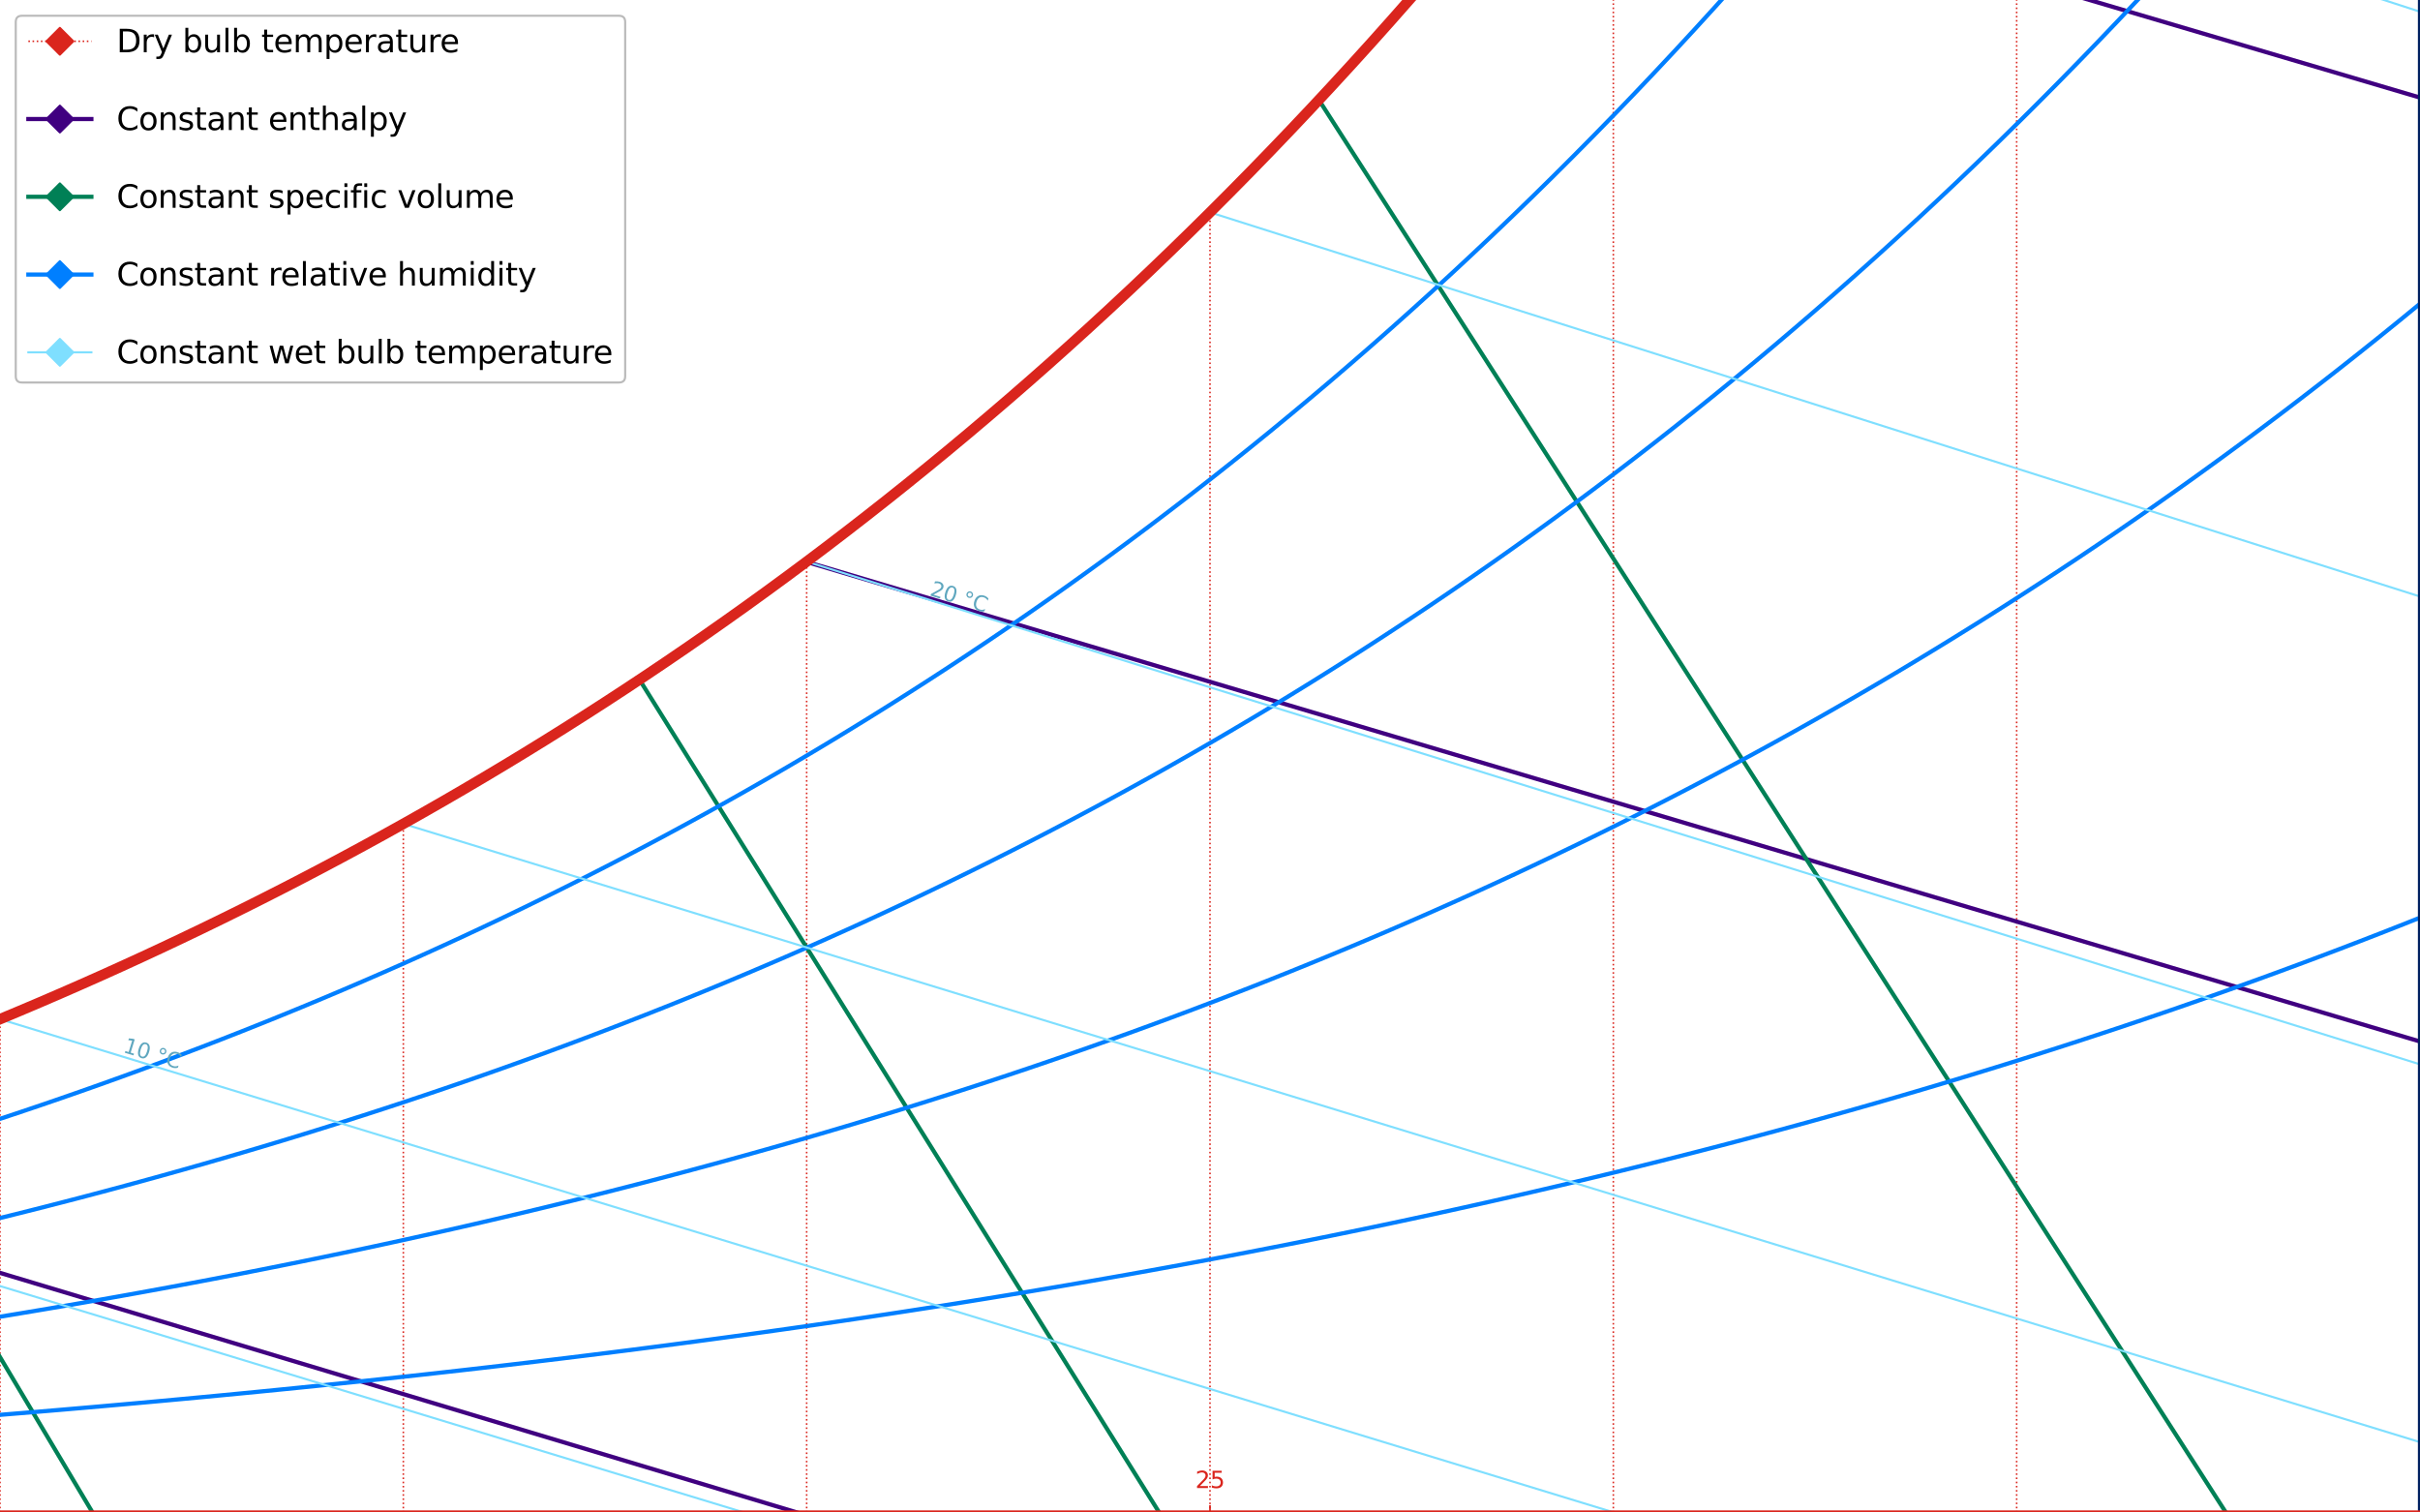<?xml version="1.0" encoding="utf-8" standalone="no"?>
<!DOCTYPE svg PUBLIC "-//W3C//DTD SVG 1.1//EN"
  "http://www.w3.org/Graphics/SVG/1.1/DTD/svg11.dtd">
<svg xmlns:xlink="http://www.w3.org/1999/xlink" width="1152pt" height="720pt" viewBox="0 0 1152 720" xmlns="http://www.w3.org/2000/svg" version="1.1">
 <defs>
  <style type="text/css">*{stroke-linejoin: round; stroke-linecap: butt}</style>
 </defs>
 <g id="figure_1">
  <g id="axes_1">
   <g id="patch_1">
    <path d="M 0 720 
L 1152 720 
L 1152 0 
L 0 0 
z
" style="fill: #ffffff"/>
   </g>
   <g id="matplotlib.axis_1">
    <g id="xtick_1">
     <g id="line2d_1">
      <defs>
       <path id="m562b10fb18" d="M 0 0 
L 0 -3.5 
" style="stroke: #da251d; stroke-width: 0.8"/>
      </defs>
      <g>
       <use xlink:href="#m562b10fb18" x="576" y="720" style="fill: #da251d; stroke: #da251d; stroke-width: 0.8"/>
      </g>
     </g>
     <g id="text_1">
      <!-- 25 -->
      <g style="fill: #da251d" transform="translate(569.001 708.358) scale(0.11 -0.11)">
       <defs>
        <path id="DejaVuSans-32" d="M 1228 531 
L 3431 531 
L 3431 0 
L 469 0 
L 469 531 
Q 828 903 1448 1529 
Q 2069 2156 2228 2338 
Q 2531 2678 2651 2914 
Q 2772 3150 2772 3378 
Q 2772 3750 2511 3984 
Q 2250 4219 1831 4219 
Q 1534 4219 1204 4116 
Q 875 4013 500 3803 
L 500 4441 
Q 881 4594 1212 4672 
Q 1544 4750 1819 4750 
Q 2544 4750 2975 4387 
Q 3406 4025 3406 3419 
Q 3406 3131 3298 2873 
Q 3191 2616 2906 2266 
Q 2828 2175 2409 1742 
Q 1991 1309 1228 531 
z
" transform="scale(0.016)"/>
        <path id="DejaVuSans-35" d="M 691 4666 
L 3169 4666 
L 3169 4134 
L 1269 4134 
L 1269 2991 
Q 1406 3038 1543 3061 
Q 1681 3084 1819 3084 
Q 2600 3084 3056 2656 
Q 3513 2228 3513 1497 
Q 3513 744 3044 326 
Q 2575 -91 1722 -91 
Q 1428 -91 1123 -41 
Q 819 9 494 109 
L 494 744 
Q 775 591 1075 516 
Q 1375 441 1709 441 
Q 2250 441 2565 725 
Q 2881 1009 2881 1497 
Q 2881 1984 2565 2268 
Q 2250 2553 1709 2553 
Q 1456 2553 1204 2497 
Q 953 2441 691 2322 
L 691 4666 
z
" transform="scale(0.016)"/>
       </defs>
       <use xlink:href="#DejaVuSans-32"/>
       <use xlink:href="#DejaVuSans-35" x="63.623"/>
      </g>
     </g>
    </g>
    <g id="text_2">
     <!-- Dry-bulb temperature ($°C$) -->
     <g style="fill: #da251d" transform="translate(488.616 734.032) scale(0.132 -0.132)">
      <defs>
       <path id="DejaVuSans-44" d="M 1259 4147 
L 1259 519 
L 2022 519 
Q 2988 519 3436 956 
Q 3884 1394 3884 2338 
Q 3884 3275 3436 3711 
Q 2988 4147 2022 4147 
L 1259 4147 
z
M 628 4666 
L 1925 4666 
Q 3281 4666 3915 4102 
Q 4550 3538 4550 2338 
Q 4550 1131 3912 565 
Q 3275 0 1925 0 
L 628 0 
L 628 4666 
z
" transform="scale(0.016)"/>
       <path id="DejaVuSans-72" d="M 2631 2963 
Q 2534 3019 2420 3045 
Q 2306 3072 2169 3072 
Q 1681 3072 1420 2755 
Q 1159 2438 1159 1844 
L 1159 0 
L 581 0 
L 581 3500 
L 1159 3500 
L 1159 2956 
Q 1341 3275 1631 3429 
Q 1922 3584 2338 3584 
Q 2397 3584 2469 3576 
Q 2541 3569 2628 3553 
L 2631 2963 
z
" transform="scale(0.016)"/>
       <path id="DejaVuSans-79" d="M 2059 -325 
Q 1816 -950 1584 -1140 
Q 1353 -1331 966 -1331 
L 506 -1331 
L 506 -850 
L 844 -850 
Q 1081 -850 1212 -737 
Q 1344 -625 1503 -206 
L 1606 56 
L 191 3500 
L 800 3500 
L 1894 763 
L 2988 3500 
L 3597 3500 
L 2059 -325 
z
" transform="scale(0.016)"/>
       <path id="DejaVuSans-2d" d="M 313 2009 
L 1997 2009 
L 1997 1497 
L 313 1497 
L 313 2009 
z
" transform="scale(0.016)"/>
       <path id="DejaVuSans-62" d="M 3116 1747 
Q 3116 2381 2855 2742 
Q 2594 3103 2138 3103 
Q 1681 3103 1420 2742 
Q 1159 2381 1159 1747 
Q 1159 1113 1420 752 
Q 1681 391 2138 391 
Q 2594 391 2855 752 
Q 3116 1113 3116 1747 
z
M 1159 2969 
Q 1341 3281 1617 3432 
Q 1894 3584 2278 3584 
Q 2916 3584 3314 3078 
Q 3713 2572 3713 1747 
Q 3713 922 3314 415 
Q 2916 -91 2278 -91 
Q 1894 -91 1617 61 
Q 1341 213 1159 525 
L 1159 0 
L 581 0 
L 581 4863 
L 1159 4863 
L 1159 2969 
z
" transform="scale(0.016)"/>
       <path id="DejaVuSans-75" d="M 544 1381 
L 544 3500 
L 1119 3500 
L 1119 1403 
Q 1119 906 1312 657 
Q 1506 409 1894 409 
Q 2359 409 2629 706 
Q 2900 1003 2900 1516 
L 2900 3500 
L 3475 3500 
L 3475 0 
L 2900 0 
L 2900 538 
Q 2691 219 2414 64 
Q 2138 -91 1772 -91 
Q 1169 -91 856 284 
Q 544 659 544 1381 
z
M 1991 3584 
L 1991 3584 
z
" transform="scale(0.016)"/>
       <path id="DejaVuSans-6c" d="M 603 4863 
L 1178 4863 
L 1178 0 
L 603 0 
L 603 4863 
z
" transform="scale(0.016)"/>
       <path id="DejaVuSans-20" transform="scale(0.016)"/>
       <path id="DejaVuSans-74" d="M 1172 4494 
L 1172 3500 
L 2356 3500 
L 2356 3053 
L 1172 3053 
L 1172 1153 
Q 1172 725 1289 603 
Q 1406 481 1766 481 
L 2356 481 
L 2356 0 
L 1766 0 
Q 1100 0 847 248 
Q 594 497 594 1153 
L 594 3053 
L 172 3053 
L 172 3500 
L 594 3500 
L 594 4494 
L 1172 4494 
z
" transform="scale(0.016)"/>
       <path id="DejaVuSans-65" d="M 3597 1894 
L 3597 1613 
L 953 1613 
Q 991 1019 1311 708 
Q 1631 397 2203 397 
Q 2534 397 2845 478 
Q 3156 559 3463 722 
L 3463 178 
Q 3153 47 2828 -22 
Q 2503 -91 2169 -91 
Q 1331 -91 842 396 
Q 353 884 353 1716 
Q 353 2575 817 3079 
Q 1281 3584 2069 3584 
Q 2775 3584 3186 3129 
Q 3597 2675 3597 1894 
z
M 3022 2063 
Q 3016 2534 2758 2815 
Q 2500 3097 2075 3097 
Q 1594 3097 1305 2825 
Q 1016 2553 972 2059 
L 3022 2063 
z
" transform="scale(0.016)"/>
       <path id="DejaVuSans-6d" d="M 3328 2828 
Q 3544 3216 3844 3400 
Q 4144 3584 4550 3584 
Q 5097 3584 5394 3201 
Q 5691 2819 5691 2113 
L 5691 0 
L 5113 0 
L 5113 2094 
Q 5113 2597 4934 2840 
Q 4756 3084 4391 3084 
Q 3944 3084 3684 2787 
Q 3425 2491 3425 1978 
L 3425 0 
L 2847 0 
L 2847 2094 
Q 2847 2600 2669 2842 
Q 2491 3084 2119 3084 
Q 1678 3084 1418 2786 
Q 1159 2488 1159 1978 
L 1159 0 
L 581 0 
L 581 3500 
L 1159 3500 
L 1159 2956 
Q 1356 3278 1631 3431 
Q 1906 3584 2284 3584 
Q 2666 3584 2933 3390 
Q 3200 3197 3328 2828 
z
" transform="scale(0.016)"/>
       <path id="DejaVuSans-70" d="M 1159 525 
L 1159 -1331 
L 581 -1331 
L 581 3500 
L 1159 3500 
L 1159 2969 
Q 1341 3281 1617 3432 
Q 1894 3584 2278 3584 
Q 2916 3584 3314 3078 
Q 3713 2572 3713 1747 
Q 3713 922 3314 415 
Q 2916 -91 2278 -91 
Q 1894 -91 1617 61 
Q 1341 213 1159 525 
z
M 3116 1747 
Q 3116 2381 2855 2742 
Q 2594 3103 2138 3103 
Q 1681 3103 1420 2742 
Q 1159 2381 1159 1747 
Q 1159 1113 1420 752 
Q 1681 391 2138 391 
Q 2594 391 2855 752 
Q 3116 1113 3116 1747 
z
" transform="scale(0.016)"/>
       <path id="DejaVuSans-61" d="M 2194 1759 
Q 1497 1759 1228 1600 
Q 959 1441 959 1056 
Q 959 750 1161 570 
Q 1363 391 1709 391 
Q 2188 391 2477 730 
Q 2766 1069 2766 1631 
L 2766 1759 
L 2194 1759 
z
M 3341 1997 
L 3341 0 
L 2766 0 
L 2766 531 
Q 2569 213 2275 61 
Q 1981 -91 1556 -91 
Q 1019 -91 701 211 
Q 384 513 384 1019 
Q 384 1609 779 1909 
Q 1175 2209 1959 2209 
L 2766 2209 
L 2766 2266 
Q 2766 2663 2505 2880 
Q 2244 3097 1772 3097 
Q 1472 3097 1187 3025 
Q 903 2953 641 2809 
L 641 3341 
Q 956 3463 1253 3523 
Q 1550 3584 1831 3584 
Q 2591 3584 2966 3190 
Q 3341 2797 3341 1997 
z
" transform="scale(0.016)"/>
       <path id="DejaVuSans-28" d="M 1984 4856 
Q 1566 4138 1362 3434 
Q 1159 2731 1159 2009 
Q 1159 1288 1364 580 
Q 1569 -128 1984 -844 
L 1484 -844 
Q 1016 -109 783 600 
Q 550 1309 550 2009 
Q 550 2706 781 3412 
Q 1013 4119 1484 4856 
L 1984 4856 
z
" transform="scale(0.016)"/>
       <path id="DejaVuSans-b0" d="M 1600 4347 
Q 1350 4347 1178 4173 
Q 1006 4000 1006 3750 
Q 1006 3503 1178 3333 
Q 1350 3163 1600 3163 
Q 1850 3163 2022 3333 
Q 2194 3503 2194 3750 
Q 2194 3997 2020 4172 
Q 1847 4347 1600 4347 
z
M 1600 4750 
Q 1800 4750 1984 4673 
Q 2169 4597 2303 4453 
Q 2447 4313 2519 4134 
Q 2591 3956 2591 3750 
Q 2591 3338 2302 3052 
Q 2013 2766 1594 2766 
Q 1172 2766 890 3047 
Q 609 3328 609 3750 
Q 609 4169 896 4459 
Q 1184 4750 1600 4750 
z
" transform="scale(0.016)"/>
       <path id="DejaVuSans-Oblique-43" d="M 4447 4306 
L 4319 3641 
Q 4019 3944 3683 4091 
Q 3347 4238 2956 4238 
Q 2422 4238 2017 3981 
Q 1613 3725 1319 3200 
Q 1131 2863 1032 2486 
Q 934 2109 934 1728 
Q 934 1091 1264 756 
Q 1594 422 2222 422 
Q 2656 422 3056 561 
Q 3456 700 3834 978 
L 3688 231 
Q 3316 72 2936 -9 
Q 2556 -91 2175 -91 
Q 1278 -91 773 396 
Q 269 884 269 1753 
Q 269 2309 461 2846 
Q 653 3384 1013 3828 
Q 1394 4300 1883 4525 
Q 2372 4750 3022 4750 
Q 3422 4750 3780 4639 
Q 4138 4528 4447 4306 
z
" transform="scale(0.016)"/>
       <path id="DejaVuSans-29" d="M 513 4856 
L 1013 4856 
Q 1481 4119 1714 3412 
Q 1947 2706 1947 2009 
Q 1947 1309 1714 600 
Q 1481 -109 1013 -844 
L 513 -844 
Q 928 -128 1133 580 
Q 1338 1288 1338 2009 
Q 1338 2731 1133 3434 
Q 928 4138 513 4856 
z
" transform="scale(0.016)"/>
      </defs>
      <use xlink:href="#DejaVuSans-44" transform="translate(0 0.016)"/>
      <use xlink:href="#DejaVuSans-72" transform="translate(77.002 0.016)"/>
      <use xlink:href="#DejaVuSans-79" transform="translate(118.115 0.016)"/>
      <use xlink:href="#DejaVuSans-2d" transform="translate(177.295 0.016)"/>
      <use xlink:href="#DejaVuSans-62" transform="translate(213.379 0.016)"/>
      <use xlink:href="#DejaVuSans-75" transform="translate(276.855 0.016)"/>
      <use xlink:href="#DejaVuSans-6c" transform="translate(340.234 0.016)"/>
      <use xlink:href="#DejaVuSans-62" transform="translate(368.018 0.016)"/>
      <use xlink:href="#DejaVuSans-20" transform="translate(431.494 0.016)"/>
      <use xlink:href="#DejaVuSans-74" transform="translate(463.281 0.016)"/>
      <use xlink:href="#DejaVuSans-65" transform="translate(502.49 0.016)"/>
      <use xlink:href="#DejaVuSans-6d" transform="translate(564.014 0.016)"/>
      <use xlink:href="#DejaVuSans-70" transform="translate(661.426 0.016)"/>
      <use xlink:href="#DejaVuSans-65" transform="translate(724.902 0.016)"/>
      <use xlink:href="#DejaVuSans-72" transform="translate(786.426 0.016)"/>
      <use xlink:href="#DejaVuSans-61" transform="translate(827.539 0.016)"/>
      <use xlink:href="#DejaVuSans-74" transform="translate(888.818 0.016)"/>
      <use xlink:href="#DejaVuSans-75" transform="translate(928.027 0.016)"/>
      <use xlink:href="#DejaVuSans-72" transform="translate(991.406 0.016)"/>
      <use xlink:href="#DejaVuSans-65" transform="translate(1032.52 0.016)"/>
      <use xlink:href="#DejaVuSans-20" transform="translate(1094.043 0.016)"/>
      <use xlink:href="#DejaVuSans-28" transform="translate(1125.83 0.016)"/>
      <use xlink:href="#DejaVuSans-b0" transform="translate(1164.844 0.016)"/>
      <use xlink:href="#DejaVuSans-Oblique-43" transform="translate(1214.844 0.016)"/>
      <use xlink:href="#DejaVuSans-29" transform="translate(1284.668 0.016)"/>
     </g>
    </g>
   </g>
   <g id="matplotlib.axis_2">
    <g id="text_3">
     <!-- Humidity ratio ($g_w / kg_{da}$) -->
     <g style="fill: #002060" transform="translate(1165.12 431.7) rotate(-90) scale(0.12 -0.12)">
      <defs>
       <path id="DejaVuSans-48" d="M 628 4666 
L 1259 4666 
L 1259 2753 
L 3553 2753 
L 3553 4666 
L 4184 4666 
L 4184 0 
L 3553 0 
L 3553 2222 
L 1259 2222 
L 1259 0 
L 628 0 
L 628 4666 
z
" transform="scale(0.016)"/>
       <path id="DejaVuSans-69" d="M 603 3500 
L 1178 3500 
L 1178 0 
L 603 0 
L 603 3500 
z
M 603 4863 
L 1178 4863 
L 1178 4134 
L 603 4134 
L 603 4863 
z
" transform="scale(0.016)"/>
       <path id="DejaVuSans-64" d="M 2906 2969 
L 2906 4863 
L 3481 4863 
L 3481 0 
L 2906 0 
L 2906 525 
Q 2725 213 2448 61 
Q 2172 -91 1784 -91 
Q 1150 -91 751 415 
Q 353 922 353 1747 
Q 353 2572 751 3078 
Q 1150 3584 1784 3584 
Q 2172 3584 2448 3432 
Q 2725 3281 2906 2969 
z
M 947 1747 
Q 947 1113 1208 752 
Q 1469 391 1925 391 
Q 2381 391 2643 752 
Q 2906 1113 2906 1747 
Q 2906 2381 2643 2742 
Q 2381 3103 1925 3103 
Q 1469 3103 1208 2742 
Q 947 2381 947 1747 
z
" transform="scale(0.016)"/>
       <path id="DejaVuSans-6f" d="M 1959 3097 
Q 1497 3097 1228 2736 
Q 959 2375 959 1747 
Q 959 1119 1226 758 
Q 1494 397 1959 397 
Q 2419 397 2687 759 
Q 2956 1122 2956 1747 
Q 2956 2369 2687 2733 
Q 2419 3097 1959 3097 
z
M 1959 3584 
Q 2709 3584 3137 3096 
Q 3566 2609 3566 1747 
Q 3566 888 3137 398 
Q 2709 -91 1959 -91 
Q 1206 -91 779 398 
Q 353 888 353 1747 
Q 353 2609 779 3096 
Q 1206 3584 1959 3584 
z
" transform="scale(0.016)"/>
       <path id="DejaVuSans-Oblique-67" d="M 3816 3500 
L 3219 434 
Q 3047 -456 2561 -893 
Q 2075 -1331 1253 -1331 
Q 950 -1331 690 -1286 
Q 431 -1241 206 -1147 
L 313 -588 
Q 525 -725 762 -790 
Q 1000 -856 1269 -856 
Q 1816 -856 2167 -557 
Q 2519 -259 2631 300 
L 2681 563 
Q 2441 288 2122 144 
Q 1803 0 1434 0 
Q 903 0 598 351 
Q 294 703 294 1319 
Q 294 1803 478 2267 
Q 663 2731 997 3091 
Q 1219 3328 1514 3456 
Q 1809 3584 2131 3584 
Q 2484 3584 2746 3420 
Q 3009 3256 3138 2956 
L 3238 3500 
L 3816 3500 
z
M 2950 2216 
Q 2950 2641 2750 2872 
Q 2550 3103 2181 3103 
Q 1953 3103 1747 3012 
Q 1541 2922 1394 2759 
Q 1156 2491 1023 2127 
Q 891 1763 891 1375 
Q 891 944 1092 712 
Q 1294 481 1672 481 
Q 2219 481 2584 976 
Q 2950 1472 2950 2216 
z
" transform="scale(0.016)"/>
       <path id="DejaVuSans-Oblique-77" d="M 544 3500 
L 1113 3500 
L 1259 684 
L 2566 3500 
L 3231 3500 
L 3425 684 
L 4666 3500 
L 5241 3500 
L 3641 0 
L 2969 0 
L 2797 2900 
L 1459 0 
L 781 0 
L 544 3500 
z
" transform="scale(0.016)"/>
       <path id="DejaVuSans-2f" d="M 1625 4666 
L 2156 4666 
L 531 -594 
L 0 -594 
L 1625 4666 
z
" transform="scale(0.016)"/>
       <path id="DejaVuSans-Oblique-6b" d="M 1172 4863 
L 1747 4863 
L 1197 2028 
L 3169 3500 
L 3916 3500 
L 1716 1825 
L 3322 0 
L 2625 0 
L 1131 1709 
L 800 0 
L 225 0 
L 1172 4863 
z
" transform="scale(0.016)"/>
       <path id="DejaVuSans-Oblique-64" d="M 2675 525 
Q 2444 222 2128 65 
Q 1813 -91 1428 -91 
Q 903 -91 598 267 
Q 294 625 294 1247 
Q 294 1766 478 2236 
Q 663 2706 1013 3078 
Q 1244 3325 1534 3454 
Q 1825 3584 2144 3584 
Q 2481 3584 2739 3421 
Q 2997 3259 3138 2956 
L 3513 4863 
L 4091 4863 
L 3144 0 
L 2566 0 
L 2675 525 
z
M 891 1350 
Q 891 897 1095 644 
Q 1300 391 1663 391 
Q 1931 391 2161 520 
Q 2391 650 2566 903 
Q 2750 1166 2856 1509 
Q 2963 1853 2963 2188 
Q 2963 2622 2758 2865 
Q 2553 3109 2194 3109 
Q 1922 3109 1687 2981 
Q 1453 2853 1288 2613 
Q 1106 2353 998 2009 
Q 891 1666 891 1350 
z
" transform="scale(0.016)"/>
       <path id="DejaVuSans-Oblique-61" d="M 3438 1997 
L 3047 0 
L 2472 0 
L 2578 531 
Q 2325 219 2001 64 
Q 1678 -91 1281 -91 
Q 834 -91 548 182 
Q 263 456 263 884 
Q 263 1497 752 1853 
Q 1241 2209 2100 2209 
L 2900 2209 
L 2931 2363 
Q 2938 2388 2941 2417 
Q 2944 2447 2944 2509 
Q 2944 2788 2717 2942 
Q 2491 3097 2081 3097 
Q 1800 3097 1504 3025 
Q 1209 2953 897 2809 
L 997 3341 
Q 1322 3463 1633 3523 
Q 1944 3584 2234 3584 
Q 2853 3584 3176 3315 
Q 3500 3047 3500 2534 
Q 3500 2431 3484 2292 
Q 3469 2153 3438 1997 
z
M 2816 1759 
L 2241 1759 
Q 1534 1759 1195 1570 
Q 856 1381 856 984 
Q 856 709 1029 553 
Q 1203 397 1509 397 
Q 1978 397 2328 733 
Q 2678 1069 2791 1631 
L 2816 1759 
z
" transform="scale(0.016)"/>
      </defs>
      <use xlink:href="#DejaVuSans-48" transform="translate(0 0.016)"/>
      <use xlink:href="#DejaVuSans-75" transform="translate(75.195 0.016)"/>
      <use xlink:href="#DejaVuSans-6d" transform="translate(138.574 0.016)"/>
      <use xlink:href="#DejaVuSans-69" transform="translate(235.986 0.016)"/>
      <use xlink:href="#DejaVuSans-64" transform="translate(263.77 0.016)"/>
      <use xlink:href="#DejaVuSans-69" transform="translate(327.246 0.016)"/>
      <use xlink:href="#DejaVuSans-74" transform="translate(355.029 0.016)"/>
      <use xlink:href="#DejaVuSans-79" transform="translate(394.238 0.016)"/>
      <use xlink:href="#DejaVuSans-20" transform="translate(453.418 0.016)"/>
      <use xlink:href="#DejaVuSans-72" transform="translate(485.205 0.016)"/>
      <use xlink:href="#DejaVuSans-61" transform="translate(526.318 0.016)"/>
      <use xlink:href="#DejaVuSans-74" transform="translate(587.598 0.016)"/>
      <use xlink:href="#DejaVuSans-69" transform="translate(626.807 0.016)"/>
      <use xlink:href="#DejaVuSans-6f" transform="translate(654.59 0.016)"/>
      <use xlink:href="#DejaVuSans-20" transform="translate(715.771 0.016)"/>
      <use xlink:href="#DejaVuSans-28" transform="translate(747.559 0.016)"/>
      <use xlink:href="#DejaVuSans-Oblique-67" transform="translate(786.572 0.016)"/>
      <use xlink:href="#DejaVuSans-Oblique-77" transform="translate(850.049 -16.391) scale(0.7)"/>
      <use xlink:href="#DejaVuSans-2f" transform="translate(910.034 0.016)"/>
      <use xlink:href="#DejaVuSans-Oblique-6b" transform="translate(943.726 0.016)"/>
      <use xlink:href="#DejaVuSans-Oblique-67" transform="translate(1001.636 0.016)"/>
      <use xlink:href="#DejaVuSans-Oblique-64" transform="translate(1065.112 -16.391) scale(0.7)"/>
      <use xlink:href="#DejaVuSans-Oblique-61" transform="translate(1109.546 -16.391) scale(0.7)"/>
      <use xlink:href="#DejaVuSans-29" transform="translate(1155.176 0.016)"/>
     </g>
    </g>
   </g>
   <g id="line2d_2">
    <path d="M 0 720 
L 0 485.157 
" clip-path="url(#pd59c0ba34a)" style="fill: none; stroke-dasharray: 0.75,1.238; stroke-dashoffset: 0; stroke: #da251d; stroke-width: 0.75"/>
   </g>
   <g id="line2d_3">
    <path d="M 192 720 
L 192 392.177 
" clip-path="url(#pd59c0ba34a)" style="fill: none; stroke-dasharray: 0.75,1.238; stroke-dashoffset: 0; stroke: #da251d; stroke-width: 0.75"/>
   </g>
   <g id="line2d_4">
    <path d="M 384 720 
L 384 267.356 
" clip-path="url(#pd59c0ba34a)" style="fill: none; stroke-dasharray: 0.75,1.238; stroke-dashoffset: 0; stroke: #da251d; stroke-width: 0.75"/>
   </g>
   <g id="line2d_5">
    <path d="M 576 720 
L 576 101.087 
" clip-path="url(#pd59c0ba34a)" style="fill: none; stroke-dasharray: 0.75,1.238; stroke-dashoffset: 0; stroke: #da251d; stroke-width: 0.75"/>
   </g>
   <g id="line2d_6">
    <path d="M 768 720 
L 768 -1 
" clip-path="url(#pd59c0ba34a)" style="fill: none; stroke-dasharray: 0.75,1.238; stroke-dashoffset: 0; stroke: #da251d; stroke-width: 0.75"/>
   </g>
   <g id="line2d_7">
    <path d="M 960 720 
L 960 -1 
" clip-path="url(#pd59c0ba34a)" style="fill: none; stroke-dasharray: 0.75,1.238; stroke-dashoffset: 0; stroke: #da251d; stroke-width: 0.75"/>
   </g>
   <g id="line2d_8">
    <path clip-path="url(#pd59c0ba34a)" style="fill: none; stroke-dasharray: 0.75,1.238; stroke-dashoffset: 0; stroke: #da251d; stroke-width: 0.75"/>
    <defs>
     <path id="m09161315f2" d="M -0 7.071 
L 7.071 0 
L 0 -7.071 
L -7.071 -0 
z
" style="stroke: #da251d; stroke-linejoin: miter"/>
    </defs>
    <g clip-path="url(#pd59c0ba34a)"/>
   </g>
   <g id="line2d_9">
    <path d="M -1 605.626 
L 379.41 720 
" clip-path="url(#pd59c0ba34a)" style="fill: none; stroke: #400080; stroke-width: 2; stroke-linecap: square"/>
   </g>
   <g id="line2d_10">
    <path d="M 383.866 267.456 
L 1153 496.089 
" clip-path="url(#pd59c0ba34a)" style="fill: none; stroke: #400080; stroke-width: 2; stroke-linecap: square"/>
   </g>
   <g id="line2d_11">
    <path d="M 991.284 -1 
L 1153 46.751 
" clip-path="url(#pd59c0ba34a)" style="fill: none; stroke: #400080; stroke-width: 2; stroke-linecap: square"/>
   </g>
   <g id="line2d_12">
    <path clip-path="url(#pd59c0ba34a)" style="fill: none; stroke: #400080; stroke-width: 2; stroke-linecap: square"/>
    <defs>
     <path id="m0b1daf4a56" d="M -0 7.071 
L 7.071 0 
L 0 -7.071 
L -7.071 -0 
z
" style="stroke: #400080; stroke-linejoin: miter"/>
    </defs>
    <g clip-path="url(#pd59c0ba34a)"/>
   </g>
   <g id="line2d_13">
    <path d="M -1 644.344 
L 44.055 720 
" clip-path="url(#pd59c0ba34a)" style="fill: none; stroke: #008056; stroke-width: 2; stroke-linecap: square"/>
   </g>
   <g id="line2d_14">
    <path d="M 304.411 323.522 
L 551.823 720 
" clip-path="url(#pd59c0ba34a)" style="fill: none; stroke: #008056; stroke-width: 2; stroke-linecap: square"/>
   </g>
   <g id="line2d_15">
    <path d="M 627.831 47.567 
L 1059.591 720 
" clip-path="url(#pd59c0ba34a)" style="fill: none; stroke: #008056; stroke-width: 2; stroke-linecap: square"/>
   </g>
   <g id="line2d_16">
    <path clip-path="url(#pd59c0ba34a)" style="fill: none; stroke: #008056; stroke-width: 2; stroke-linecap: square"/>
    <defs>
     <path id="m1e1470f21e" d="M -0 7.071 
L 7.071 0 
L 0 -7.071 
L -7.071 -0 
z
" style="stroke: #008056; stroke-linejoin: miter"/>
    </defs>
    <g clip-path="url(#pd59c0ba34a)"/>
   </g>
   <g id="line2d_17">
    <path d="M 0 673.519 
L 9.6 672.732 
L 19.2 671.934 
L 28.8 671.124 
L 38.4 670.302 
L 48 669.468 
L 57.6 668.621 
L 67.2 667.762 
L 76.8 666.891 
L 86.4 666.006 
L 96 665.108 
L 105.6 664.198 
L 115.2 663.274 
L 124.8 662.336 
L 134.4 661.385 
L 144 660.42 
L 153.6 659.441 
L 163.2 658.448 
L 172.8 657.44 
L 182.4 656.418 
L 192 655.381 
L 201.6 654.33 
L 211.2 653.263 
L 220.8 652.181 
L 230.4 651.084 
L 240 649.971 
L 249.6 648.842 
L 259.2 647.697 
L 268.8 646.536 
L 278.4 645.359 
L 288 644.164 
L 297.6 642.954 
L 307.2 641.726 
L 316.8 640.481 
L 326.4 639.218 
L 336 637.938 
L 345.6 636.64 
L 355.2 635.324 
L 364.8 633.989 
L 374.4 632.637 
L 384 631.265 
L 393.6 629.875 
L 403.2 628.465 
L 412.8 627.036 
L 422.4 625.587 
L 432 624.119 
L 441.6 622.63 
L 451.2 621.122 
L 460.8 619.592 
L 470.4 618.042 
L 480 616.471 
L 489.6 614.878 
L 499.2 613.264 
L 508.8 611.629 
L 518.4 609.971 
L 528 608.291 
L 537.6 606.588 
L 547.2 604.863 
L 556.8 603.114 
L 566.4 601.342 
L 576 599.547 
L 585.6 597.728 
L 595.2 595.884 
L 604.8 594.017 
L 614.4 592.124 
L 624 590.207 
L 633.6 588.264 
L 643.2 586.296 
L 652.8 584.302 
L 662.4 582.282 
L 672 580.235 
L 681.6 578.162 
L 691.2 576.062 
L 700.8 573.934 
L 710.4 571.779 
L 720 569.596 
L 729.6 567.385 
L 739.2 565.145 
L 748.8 562.876 
L 758.4 560.578 
L 768 558.251 
L 777.6 555.894 
L 787.2 553.506 
L 796.8 551.088 
L 806.4 548.64 
L 816 546.16 
L 825.6 543.648 
L 835.2 541.105 
L 844.8 538.53 
L 854.4 535.922 
L 864 533.281 
L 873.6 530.607 
L 883.2 527.899 
L 892.8 525.157 
L 902.4 522.381 
L 912 519.57 
L 921.6 516.724 
L 931.2 513.842 
L 940.8 510.925 
L 950.4 507.971 
L 960 504.981 
L 969.6 501.953 
L 979.2 498.889 
L 988.8 495.786 
L 998.4 492.645 
L 1008 489.466 
L 1017.6 486.247 
L 1027.2 482.989 
L 1036.8 479.691 
L 1046.4 476.353 
L 1056 472.973 
L 1065.6 469.553 
L 1075.2 466.091 
L 1084.8 462.587 
L 1094.4 459.041 
L 1104 455.451 
L 1113.6 451.818 
L 1123.2 448.142 
L 1132.8 444.421 
L 1142.4 440.655 
L 1152 436.844 
" clip-path="url(#pd59c0ba34a)" style="fill: none; stroke: #007fff; stroke-width: 2; stroke-linecap: square"/>
   </g>
   <g id="line2d_18">
    <path d="M 0 626.796 
L 9.6 625.215 
L 19.2 623.61 
L 28.8 621.981 
L 38.4 620.328 
L 48 618.65 
L 57.6 616.947 
L 67.2 615.219 
L 76.8 613.465 
L 86.4 611.685 
L 96 609.879 
L 105.6 608.047 
L 115.2 606.187 
L 124.8 604.3 
L 134.4 602.385 
L 144 600.442 
L 153.6 598.471 
L 163.2 596.471 
L 172.8 594.442 
L 182.4 592.383 
L 192 590.295 
L 201.6 588.176 
L 211.2 586.027 
L 220.8 583.847 
L 230.4 581.635 
L 240 579.392 
L 249.6 577.116 
L 259.2 574.808 
L 268.8 572.467 
L 278.4 570.092 
L 288 567.684 
L 297.6 565.241 
L 307.2 562.764 
L 316.8 560.252 
L 326.4 557.704 
L 336 555.12 
L 345.6 552.5 
L 355.2 549.843 
L 364.8 547.149 
L 374.4 544.417 
L 384 541.647 
L 393.6 538.838 
L 403.2 535.99 
L 412.8 533.102 
L 422.4 530.174 
L 432 527.206 
L 441.6 524.196 
L 451.2 521.145 
L 460.8 518.052 
L 470.4 514.917 
L 480 511.738 
L 489.6 508.516 
L 499.2 505.249 
L 508.8 501.938 
L 518.4 498.581 
L 528 495.179 
L 537.6 491.731 
L 547.2 488.236 
L 556.8 484.693 
L 566.4 481.102 
L 576 477.463 
L 585.6 473.775 
L 595.2 470.037 
L 604.8 466.249 
L 614.4 462.41 
L 624 458.519 
L 633.6 454.576 
L 643.2 450.581 
L 652.8 446.532 
L 662.4 442.43 
L 672 438.272 
L 681.6 434.06 
L 691.2 429.792 
L 700.8 425.467 
L 710.4 421.085 
L 720 416.645 
L 729.6 412.146 
L 739.2 407.589 
L 748.8 402.971 
L 758.4 398.293 
L 768 393.554 
L 777.6 388.752 
L 787.2 383.888 
L 796.8 378.961 
L 806.4 373.969 
L 816 368.912 
L 825.6 363.79 
L 835.2 358.601 
L 844.8 353.345 
L 854.4 348.02 
L 864 342.628 
L 873.6 337.165 
L 883.2 331.632 
L 892.8 326.028 
L 902.4 320.352 
L 912 314.603 
L 921.6 308.781 
L 931.2 302.884 
L 940.8 296.911 
L 950.4 290.862 
L 960 284.737 
L 969.6 278.533 
L 979.2 272.25 
L 988.8 265.888 
L 998.4 259.445 
L 1008 252.92 
L 1017.6 246.312 
L 1027.2 239.621 
L 1036.8 232.846 
L 1046.4 225.985 
L 1056 219.038 
L 1065.6 212.003 
L 1075.2 204.88 
L 1084.8 197.668 
L 1094.4 190.365 
L 1104 182.971 
L 1113.6 175.484 
L 1123.2 167.904 
L 1132.8 160.229 
L 1142.4 152.458 
L 1152 144.591 
" clip-path="url(#pd59c0ba34a)" style="fill: none; stroke: #007fff; stroke-width: 2; stroke-linecap: square"/>
   </g>
   <g id="line2d_19">
    <path d="M 0 579.829 
L 9.6 577.445 
L 19.2 575.025 
L 28.8 572.568 
L 38.4 570.075 
L 48 567.544 
L 57.6 564.975 
L 67.2 562.368 
L 76.8 559.721 
L 86.4 557.035 
L 96 554.31 
L 105.6 551.543 
L 115.2 548.736 
L 124.8 545.887 
L 134.4 542.996 
L 144 540.063 
L 153.6 537.086 
L 163.2 534.065 
L 172.8 531.001 
L 182.4 527.891 
L 192 524.736 
L 201.6 521.534 
L 211.2 518.286 
L 220.8 514.991 
L 230.4 511.648 
L 240 508.257 
L 249.6 504.816 
L 259.2 501.326 
L 268.8 497.785 
L 278.4 494.194 
L 288 490.55 
L 297.6 486.855 
L 307.2 483.107 
L 316.8 479.304 
L 326.4 475.448 
L 336 471.537 
L 345.6 467.57 
L 355.2 463.547 
L 364.8 459.466 
L 374.4 455.328 
L 384 451.131 
L 393.6 446.875 
L 403.2 442.559 
L 412.8 438.183 
L 422.4 433.744 
L 432 429.244 
L 441.6 424.68 
L 451.2 420.053 
L 460.8 415.361 
L 470.4 410.604 
L 480 405.78 
L 489.6 400.889 
L 499.2 395.931 
L 508.8 390.903 
L 518.4 385.807 
L 528 380.639 
L 537.6 375.401 
L 547.2 370.09 
L 556.8 364.706 
L 566.4 359.248 
L 576 353.715 
L 585.6 348.106 
L 595.2 342.421 
L 604.8 336.658 
L 614.4 330.816 
L 624 324.895 
L 633.6 318.893 
L 643.2 312.809 
L 652.8 306.643 
L 662.4 300.393 
L 672 294.059 
L 681.6 287.639 
L 691.2 281.132 
L 700.8 274.538 
L 710.4 267.854 
L 720 261.081 
L 729.6 254.217 
L 739.2 247.261 
L 748.8 240.211 
L 758.4 233.067 
L 768 225.828 
L 777.6 218.491 
L 787.2 211.057 
L 796.8 203.524 
L 806.4 195.891 
L 816 188.156 
L 825.6 180.318 
L 835.2 172.377 
L 844.8 164.33 
L 854.4 156.176 
L 864 147.915 
L 873.6 139.545 
L 883.2 131.064 
L 892.8 122.471 
L 902.4 113.765 
L 912 104.945 
L 921.6 96.008 
L 931.2 86.955 
L 940.8 77.782 
L 950.4 68.489 
L 960 59.075 
L 969.6 49.537 
L 979.2 39.875 
L 988.8 30.086 
L 998.4 20.17 
L 1008 10.124 
L 1017.6 -0.053 
L 1018.482 -1 
" clip-path="url(#pd59c0ba34a)" style="fill: none; stroke: #007fff; stroke-width: 2; stroke-linecap: square"/>
   </g>
   <g id="line2d_20">
    <path d="M 0 532.617 
L 9.6 529.421 
L 19.2 526.177 
L 28.8 522.884 
L 38.4 519.541 
L 48 516.147 
L 57.6 512.702 
L 67.2 509.205 
L 76.8 505.656 
L 86.4 502.053 
L 96 498.396 
L 105.6 494.685 
L 115.2 490.918 
L 124.8 487.095 
L 134.4 483.215 
L 144 479.278 
L 153.6 475.282 
L 163.2 471.226 
L 172.8 467.111 
L 182.4 462.935 
L 192 458.698 
L 201.6 454.398 
L 211.2 450.035 
L 220.8 445.608 
L 230.4 441.116 
L 240 436.559 
L 249.6 431.935 
L 259.2 427.243 
L 268.8 422.483 
L 278.4 417.654 
L 288 412.755 
L 297.6 407.785 
L 307.2 402.743 
L 316.8 397.629 
L 326.4 392.44 
L 336 387.177 
L 345.6 381.838 
L 355.2 376.422 
L 364.8 370.929 
L 374.4 365.357 
L 384 359.706 
L 393.6 353.973 
L 403.2 348.159 
L 412.8 342.263 
L 422.4 336.282 
L 432 330.216 
L 441.6 324.065 
L 451.2 317.826 
L 460.8 311.499 
L 470.4 305.083 
L 480 298.576 
L 489.6 291.977 
L 499.2 285.286 
L 508.8 278.501 
L 518.4 271.62 
L 528 264.643 
L 537.6 257.569 
L 547.2 250.395 
L 556.8 243.121 
L 566.4 235.746 
L 576 228.268 
L 585.6 220.686 
L 595.2 212.999 
L 604.8 205.205 
L 614.4 197.302 
L 624 189.291 
L 633.6 181.168 
L 643.2 172.933 
L 652.8 164.585 
L 662.4 156.121 
L 672 147.541 
L 681.6 138.842 
L 691.2 130.024 
L 700.8 121.085 
L 710.4 112.024 
L 720 102.838 
L 729.6 93.526 
L 739.2 84.087 
L 748.8 74.518 
L 758.4 64.819 
L 768 54.988 
L 777.6 45.022 
L 787.2 34.921 
L 796.8 24.683 
L 806.4 14.305 
L 816 3.786 
L 820.309 -1 
" clip-path="url(#pd59c0ba34a)" style="fill: none; stroke: #007fff; stroke-width: 2; stroke-linecap: square"/>
   </g>
   <g id="line2d_21">
    <path clip-path="url(#pd59c0ba34a)" style="fill: none; stroke: #007fff; stroke-width: 2; stroke-linecap: square"/>
    <defs>
     <path id="mfc0be8d6e9" d="M -0 7.071 
L 7.071 0 
L 0 -7.071 
L -7.071 -0 
z
" style="stroke: #007fff; stroke-linejoin: miter"/>
    </defs>
    <g clip-path="url(#pd59c0ba34a)"/>
   </g>
   <g id="line2d_22">
    <path d="M -1 611.903 
L 354.192 720 
" clip-path="url(#pd59c0ba34a)" style="fill: none; stroke: #7fdfff; stroke-linecap: square"/>
   </g>
   <g id="line2d_23">
    <path d="M 0 485.157 
L 768.315 720 
" clip-path="url(#pd59c0ba34a)" style="fill: none; stroke: #7fdfff; stroke-linecap: square"/>
   </g>
   <g id="line2d_24">
    <path d="M 192 392.177 
L 1152 686.518 
" clip-path="url(#pd59c0ba34a)" style="fill: none; stroke: #7fdfff; stroke-linecap: square"/>
   </g>
   <g id="line2d_25">
    <path d="M 384 267.356 
L 1152 506.67 
" clip-path="url(#pd59c0ba34a)" style="fill: none; stroke: #7fdfff; stroke-linecap: square"/>
   </g>
   <g id="line2d_26">
    <path d="M 576 101.087 
L 1152 283.971 
" clip-path="url(#pd59c0ba34a)" style="fill: none; stroke: #7fdfff; stroke-linecap: square"/>
   </g>
   <g id="line2d_27">
    <path d="M 1131.719 -1 
L 1152 5.582 
" clip-path="url(#pd59c0ba34a)" style="fill: none; stroke: #7fdfff; stroke-linecap: square"/>
   </g>
   <g id="line2d_28">
    <path clip-path="url(#pd59c0ba34a)" style="fill: none; stroke: #7fdfff; stroke-linecap: square"/>
    <defs>
     <path id="m5c74e5c268" d="M -0 7.071 
L 7.071 0 
L 0 -7.071 
L -7.071 -0 
z
" style="stroke: #7fdfff; stroke-linejoin: miter"/>
    </defs>
    <g clip-path="url(#pd59c0ba34a)"/>
   </g>
   <g id="line2d_29">
    <path d="M 0 485.157 
L 9.6 481.141 
L 19.2 477.064 
L 28.8 472.925 
L 38.4 468.723 
L 48 464.456 
L 57.6 460.126 
L 67.2 455.729 
L 76.8 451.266 
L 86.4 446.735 
L 96 442.136 
L 105.6 437.468 
L 115.2 432.729 
L 124.8 427.919 
L 134.4 423.038 
L 144 418.083 
L 153.6 413.054 
L 163.2 407.95 
L 172.8 402.769 
L 182.4 397.512 
L 192 392.177 
L 201.6 386.762 
L 211.2 381.268 
L 220.8 375.691 
L 230.4 370.033 
L 240 364.291 
L 249.6 358.465 
L 259.2 352.552 
L 268.8 346.553 
L 278.4 340.466 
L 288 334.29 
L 297.6 328.024 
L 307.2 321.665 
L 316.8 315.215 
L 326.4 308.67 
L 336 302.03 
L 345.6 295.293 
L 355.2 288.459 
L 364.8 281.525 
L 374.4 274.491 
L 384 267.356 
L 393.6 260.117 
L 403.2 252.774 
L 412.8 245.326 
L 422.4 237.77 
L 432 230.105 
L 441.6 222.331 
L 451.2 214.445 
L 460.8 206.446 
L 470.4 198.332 
L 480 190.103 
L 489.6 181.756 
L 499.2 173.291 
L 508.8 164.704 
L 518.4 155.996 
L 528 147.163 
L 537.6 138.206 
L 547.2 129.121 
L 556.8 119.907 
L 566.4 110.563 
L 576 101.087 
L 585.6 91.477 
L 595.2 81.732 
L 604.8 71.849 
L 614.4 61.826 
L 624 51.663 
L 633.6 41.356 
L 643.2 30.905 
L 652.8 20.307 
L 662.4 9.56 
L 671.703 -1 
" clip-path="url(#pd59c0ba34a)" style="fill: none; stroke: #da251d; stroke-width: 5; stroke-linecap: square"/>
   </g>
   <g id="patch_2">
    <path d="M 1152 720 
L 1152 0 
" style="fill: none; stroke: #002060; stroke-width: 2; stroke-linejoin: miter; stroke-linecap: square"/>
   </g>
   <g id="patch_3">
    <path d="M 0 720 
L 1152 720 
" style="fill: none; stroke: #da251d; stroke-width: 2; stroke-linejoin: miter; stroke-linecap: square"/>
   </g>
   <g id="text_4">
    <!-- 10 °C -->
    <g style="fill: #5fa7bf" transform="translate(58.208 500.774) rotate(-343.004) scale(0.1 -0.1)">
     <defs>
      <path id="DejaVuSans-31" d="M 794 531 
L 1825 531 
L 1825 4091 
L 703 3866 
L 703 4441 
L 1819 4666 
L 2450 4666 
L 2450 531 
L 3481 531 
L 3481 0 
L 794 0 
L 794 531 
z
" transform="scale(0.016)"/>
      <path id="DejaVuSans-30" d="M 2034 4250 
Q 1547 4250 1301 3770 
Q 1056 3291 1056 2328 
Q 1056 1369 1301 889 
Q 1547 409 2034 409 
Q 2525 409 2770 889 
Q 3016 1369 3016 2328 
Q 3016 3291 2770 3770 
Q 2525 4250 2034 4250 
z
M 2034 4750 
Q 2819 4750 3233 4129 
Q 3647 3509 3647 2328 
Q 3647 1150 3233 529 
Q 2819 -91 2034 -91 
Q 1250 -91 836 529 
Q 422 1150 422 2328 
Q 422 3509 836 4129 
Q 1250 4750 2034 4750 
z
" transform="scale(0.016)"/>
      <path id="DejaVuSans-43" d="M 4122 4306 
L 4122 3641 
Q 3803 3938 3442 4084 
Q 3081 4231 2675 4231 
Q 1875 4231 1450 3742 
Q 1025 3253 1025 2328 
Q 1025 1406 1450 917 
Q 1875 428 2675 428 
Q 3081 428 3442 575 
Q 3803 722 4122 1019 
L 4122 359 
Q 3791 134 3420 21 
Q 3050 -91 2638 -91 
Q 1578 -91 968 557 
Q 359 1206 359 2328 
Q 359 3453 968 4101 
Q 1578 4750 2638 4750 
Q 3056 4750 3426 4639 
Q 3797 4528 4122 4306 
z
" transform="scale(0.016)"/>
     </defs>
     <use xlink:href="#DejaVuSans-31"/>
     <use xlink:href="#DejaVuSans-30" x="63.623"/>
     <use xlink:href="#DejaVuSans-20" x="127.246"/>
     <use xlink:href="#DejaVuSans-b0" x="159.033"/>
     <use xlink:href="#DejaVuSans-43" x="209.033"/>
    </g>
   </g>
   <g id="text_5">
    <!-- 20 °C -->
    <g style="fill: #5fa7bf" transform="translate(442.219 283.319) rotate(-342.693) scale(0.1 -0.1)">
     <use xlink:href="#DejaVuSans-32"/>
     <use xlink:href="#DejaVuSans-30" x="63.623"/>
     <use xlink:href="#DejaVuSans-20" x="127.246"/>
     <use xlink:href="#DejaVuSans-b0" x="159.033"/>
     <use xlink:href="#DejaVuSans-43" x="209.033"/>
    </g>
   </g>
   <g id="legend_1">
    <g id="patch_4">
     <path d="M 10.5 182.086 
L 294.607 182.086 
Q 297.607 182.086 297.607 179.086 
L 297.607 10.5 
Q 297.607 7.5 294.607 7.5 
L 10.5 7.5 
Q 7.5 7.5 7.5 10.5 
L 7.5 179.086 
Q 7.5 182.086 10.5 182.086 
z
" style="fill: #ffffff; opacity: 0.8; stroke: #a9a9a9; stroke-linejoin: miter"/>
    </g>
    <g id="line2d_30">
     <path d="M 13.5 19.648 
L 28.5 19.648 
L 43.5 19.648 
" style="fill: none; stroke-dasharray: 0.75,1.238; stroke-dashoffset: 0; stroke: #da251d; stroke-width: 0.75"/>
     <defs>
      <path id="mb8111cd73d" d="M -0 6.364 
L 6.364 0 
L 0 -6.364 
L -6.364 -0 
z
" style="stroke: #da251d; stroke-linejoin: miter"/>
     </defs>
     <g>
      <use xlink:href="#mb8111cd73d" x="28.5" y="19.648" style="fill: #da251d; stroke: #da251d; stroke-linejoin: miter"/>
     </g>
    </g>
    <g id="text_6">
     <!-- Dry bulb temperature -->
     <g transform="translate(55.5 24.898) scale(0.15 -0.15)">
      <use xlink:href="#DejaVuSans-44"/>
      <use xlink:href="#DejaVuSans-72" x="77.002"/>
      <use xlink:href="#DejaVuSans-79" x="118.115"/>
      <use xlink:href="#DejaVuSans-20" x="177.295"/>
      <use xlink:href="#DejaVuSans-62" x="209.082"/>
      <use xlink:href="#DejaVuSans-75" x="272.559"/>
      <use xlink:href="#DejaVuSans-6c" x="335.938"/>
      <use xlink:href="#DejaVuSans-62" x="363.721"/>
      <use xlink:href="#DejaVuSans-20" x="427.197"/>
      <use xlink:href="#DejaVuSans-74" x="458.984"/>
      <use xlink:href="#DejaVuSans-65" x="498.193"/>
      <use xlink:href="#DejaVuSans-6d" x="559.717"/>
      <use xlink:href="#DejaVuSans-70" x="657.129"/>
      <use xlink:href="#DejaVuSans-65" x="720.605"/>
      <use xlink:href="#DejaVuSans-72" x="782.129"/>
      <use xlink:href="#DejaVuSans-61" x="823.242"/>
      <use xlink:href="#DejaVuSans-74" x="884.521"/>
      <use xlink:href="#DejaVuSans-75" x="923.73"/>
      <use xlink:href="#DejaVuSans-72" x="987.109"/>
      <use xlink:href="#DejaVuSans-65" x="1025.973"/>
     </g>
    </g>
    <g id="line2d_31">
     <path d="M 13.5 56.665 
L 28.5 56.665 
L 43.5 56.665 
" style="fill: none; stroke: #400080; stroke-width: 2; stroke-linecap: square"/>
     <defs>
      <path id="maaea3bddb9" d="M -0 6.364 
L 6.364 0 
L 0 -6.364 
L -6.364 -0 
z
" style="stroke: #400080; stroke-linejoin: miter"/>
     </defs>
     <g>
      <use xlink:href="#maaea3bddb9" x="28.5" y="56.665" style="fill: #400080; stroke: #400080; stroke-linejoin: miter"/>
     </g>
    </g>
    <g id="text_7">
     <!-- Constant enthalpy -->
     <g transform="translate(55.5 61.915) scale(0.15 -0.15)">
      <defs>
       <path id="DejaVuSans-6e" d="M 3513 2113 
L 3513 0 
L 2938 0 
L 2938 2094 
Q 2938 2591 2744 2837 
Q 2550 3084 2163 3084 
Q 1697 3084 1428 2787 
Q 1159 2491 1159 1978 
L 1159 0 
L 581 0 
L 581 3500 
L 1159 3500 
L 1159 2956 
Q 1366 3272 1645 3428 
Q 1925 3584 2291 3584 
Q 2894 3584 3203 3211 
Q 3513 2838 3513 2113 
z
" transform="scale(0.016)"/>
       <path id="DejaVuSans-73" d="M 2834 3397 
L 2834 2853 
Q 2591 2978 2328 3040 
Q 2066 3103 1784 3103 
Q 1356 3103 1142 2972 
Q 928 2841 928 2578 
Q 928 2378 1081 2264 
Q 1234 2150 1697 2047 
L 1894 2003 
Q 2506 1872 2764 1633 
Q 3022 1394 3022 966 
Q 3022 478 2636 193 
Q 2250 -91 1575 -91 
Q 1294 -91 989 -36 
Q 684 19 347 128 
L 347 722 
Q 666 556 975 473 
Q 1284 391 1588 391 
Q 1994 391 2212 530 
Q 2431 669 2431 922 
Q 2431 1156 2273 1281 
Q 2116 1406 1581 1522 
L 1381 1569 
Q 847 1681 609 1914 
Q 372 2147 372 2553 
Q 372 3047 722 3315 
Q 1072 3584 1716 3584 
Q 2034 3584 2315 3537 
Q 2597 3491 2834 3397 
z
" transform="scale(0.016)"/>
       <path id="DejaVuSans-68" d="M 3513 2113 
L 3513 0 
L 2938 0 
L 2938 2094 
Q 2938 2591 2744 2837 
Q 2550 3084 2163 3084 
Q 1697 3084 1428 2787 
Q 1159 2491 1159 1978 
L 1159 0 
L 581 0 
L 581 4863 
L 1159 4863 
L 1159 2956 
Q 1366 3272 1645 3428 
Q 1925 3584 2291 3584 
Q 2894 3584 3203 3211 
Q 3513 2838 3513 2113 
z
" transform="scale(0.016)"/>
      </defs>
      <use xlink:href="#DejaVuSans-43"/>
      <use xlink:href="#DejaVuSans-6f" x="69.824"/>
      <use xlink:href="#DejaVuSans-6e" x="131.006"/>
      <use xlink:href="#DejaVuSans-73" x="194.385"/>
      <use xlink:href="#DejaVuSans-74" x="246.484"/>
      <use xlink:href="#DejaVuSans-61" x="285.693"/>
      <use xlink:href="#DejaVuSans-6e" x="346.973"/>
      <use xlink:href="#DejaVuSans-74" x="410.352"/>
      <use xlink:href="#DejaVuSans-20" x="449.561"/>
      <use xlink:href="#DejaVuSans-65" x="481.348"/>
      <use xlink:href="#DejaVuSans-6e" x="542.871"/>
      <use xlink:href="#DejaVuSans-74" x="606.25"/>
      <use xlink:href="#DejaVuSans-68" x="645.459"/>
      <use xlink:href="#DejaVuSans-61" x="708.838"/>
      <use xlink:href="#DejaVuSans-6c" x="770.117"/>
      <use xlink:href="#DejaVuSans-70" x="797.9"/>
      <use xlink:href="#DejaVuSans-79" x="861.377"/>
     </g>
    </g>
    <g id="line2d_32">
     <path d="M 13.5 93.682 
L 28.5 93.682 
L 43.5 93.682 
" style="fill: none; stroke: #008056; stroke-width: 2; stroke-linecap: square"/>
     <defs>
      <path id="mb0856c1b18" d="M -0 6.364 
L 6.364 0 
L 0 -6.364 
L -6.364 -0 
z
" style="stroke: #008056; stroke-linejoin: miter"/>
     </defs>
     <g>
      <use xlink:href="#mb0856c1b18" x="28.5" y="93.682" style="fill: #008056; stroke: #008056; stroke-linejoin: miter"/>
     </g>
    </g>
    <g id="text_8">
     <!-- Constant specific volume -->
     <g transform="translate(55.5 98.932) scale(0.15 -0.15)">
      <defs>
       <path id="DejaVuSans-63" d="M 3122 3366 
L 3122 2828 
Q 2878 2963 2633 3030 
Q 2388 3097 2138 3097 
Q 1578 3097 1268 2742 
Q 959 2388 959 1747 
Q 959 1106 1268 751 
Q 1578 397 2138 397 
Q 2388 397 2633 464 
Q 2878 531 3122 666 
L 3122 134 
Q 2881 22 2623 -34 
Q 2366 -91 2075 -91 
Q 1284 -91 818 406 
Q 353 903 353 1747 
Q 353 2603 823 3093 
Q 1294 3584 2113 3584 
Q 2378 3584 2631 3529 
Q 2884 3475 3122 3366 
z
" transform="scale(0.016)"/>
       <path id="DejaVuSans-66" d="M 2375 4863 
L 2375 4384 
L 1825 4384 
Q 1516 4384 1395 4259 
Q 1275 4134 1275 3809 
L 1275 3500 
L 2222 3500 
L 2222 3053 
L 1275 3053 
L 1275 0 
L 697 0 
L 697 3053 
L 147 3053 
L 147 3500 
L 697 3500 
L 697 3744 
Q 697 4328 969 4595 
Q 1241 4863 1831 4863 
L 2375 4863 
z
" transform="scale(0.016)"/>
       <path id="DejaVuSans-76" d="M 191 3500 
L 800 3500 
L 1894 563 
L 2988 3500 
L 3597 3500 
L 2284 0 
L 1503 0 
L 191 3500 
z
" transform="scale(0.016)"/>
      </defs>
      <use xlink:href="#DejaVuSans-43"/>
      <use xlink:href="#DejaVuSans-6f" x="69.824"/>
      <use xlink:href="#DejaVuSans-6e" x="131.006"/>
      <use xlink:href="#DejaVuSans-73" x="194.385"/>
      <use xlink:href="#DejaVuSans-74" x="246.484"/>
      <use xlink:href="#DejaVuSans-61" x="285.693"/>
      <use xlink:href="#DejaVuSans-6e" x="346.973"/>
      <use xlink:href="#DejaVuSans-74" x="410.352"/>
      <use xlink:href="#DejaVuSans-20" x="449.561"/>
      <use xlink:href="#DejaVuSans-73" x="481.348"/>
      <use xlink:href="#DejaVuSans-70" x="533.447"/>
      <use xlink:href="#DejaVuSans-65" x="596.924"/>
      <use xlink:href="#DejaVuSans-63" x="658.447"/>
      <use xlink:href="#DejaVuSans-69" x="713.428"/>
      <use xlink:href="#DejaVuSans-66" x="741.211"/>
      <use xlink:href="#DejaVuSans-69" x="776.416"/>
      <use xlink:href="#DejaVuSans-63" x="804.199"/>
      <use xlink:href="#DejaVuSans-20" x="859.18"/>
      <use xlink:href="#DejaVuSans-76" x="890.967"/>
      <use xlink:href="#DejaVuSans-6f" x="950.146"/>
      <use xlink:href="#DejaVuSans-6c" x="1011.328"/>
      <use xlink:href="#DejaVuSans-75" x="1039.111"/>
      <use xlink:href="#DejaVuSans-6d" x="1102.49"/>
      <use xlink:href="#DejaVuSans-65" x="1199.902"/>
     </g>
    </g>
    <g id="line2d_33">
     <path d="M 13.5 130.699 
L 28.5 130.699 
L 43.5 130.699 
" style="fill: none; stroke: #007fff; stroke-width: 2; stroke-linecap: square"/>
     <defs>
      <path id="m5465509388" d="M -0 6.364 
L 6.364 0 
L 0 -6.364 
L -6.364 -0 
z
" style="stroke: #007fff; stroke-linejoin: miter"/>
     </defs>
     <g>
      <use xlink:href="#m5465509388" x="28.5" y="130.699" style="fill: #007fff; stroke: #007fff; stroke-linejoin: miter"/>
     </g>
    </g>
    <g id="text_9">
     <!-- Constant relative humidity -->
     <g transform="translate(55.5 135.949) scale(0.15 -0.15)">
      <use xlink:href="#DejaVuSans-43"/>
      <use xlink:href="#DejaVuSans-6f" x="69.824"/>
      <use xlink:href="#DejaVuSans-6e" x="131.006"/>
      <use xlink:href="#DejaVuSans-73" x="194.385"/>
      <use xlink:href="#DejaVuSans-74" x="246.484"/>
      <use xlink:href="#DejaVuSans-61" x="285.693"/>
      <use xlink:href="#DejaVuSans-6e" x="346.973"/>
      <use xlink:href="#DejaVuSans-74" x="410.352"/>
      <use xlink:href="#DejaVuSans-20" x="449.561"/>
      <use xlink:href="#DejaVuSans-72" x="481.348"/>
      <use xlink:href="#DejaVuSans-65" x="520.211"/>
      <use xlink:href="#DejaVuSans-6c" x="581.734"/>
      <use xlink:href="#DejaVuSans-61" x="609.518"/>
      <use xlink:href="#DejaVuSans-74" x="670.797"/>
      <use xlink:href="#DejaVuSans-69" x="710.006"/>
      <use xlink:href="#DejaVuSans-76" x="737.789"/>
      <use xlink:href="#DejaVuSans-65" x="796.969"/>
      <use xlink:href="#DejaVuSans-20" x="858.492"/>
      <use xlink:href="#DejaVuSans-68" x="890.279"/>
      <use xlink:href="#DejaVuSans-75" x="953.658"/>
      <use xlink:href="#DejaVuSans-6d" x="1017.037"/>
      <use xlink:href="#DejaVuSans-69" x="1114.449"/>
      <use xlink:href="#DejaVuSans-64" x="1142.232"/>
      <use xlink:href="#DejaVuSans-69" x="1205.709"/>
      <use xlink:href="#DejaVuSans-74" x="1233.492"/>
      <use xlink:href="#DejaVuSans-79" x="1272.701"/>
     </g>
    </g>
    <g id="line2d_34">
     <path d="M 13.5 167.716 
L 28.5 167.716 
L 43.5 167.716 
" style="fill: none; stroke: #7fdfff; stroke-linecap: square"/>
     <defs>
      <path id="m22c0a0282f" d="M -0 6.364 
L 6.364 0 
L 0 -6.364 
L -6.364 -0 
z
" style="stroke: #7fdfff; stroke-linejoin: miter"/>
     </defs>
     <g>
      <use xlink:href="#m22c0a0282f" x="28.5" y="167.716" style="fill: #7fdfff; stroke: #7fdfff; stroke-linejoin: miter"/>
     </g>
    </g>
    <g id="text_10">
     <!-- Constant wet bulb temperature -->
     <g transform="translate(55.5 172.966) scale(0.15 -0.15)">
      <defs>
       <path id="DejaVuSans-77" d="M 269 3500 
L 844 3500 
L 1563 769 
L 2278 3500 
L 2956 3500 
L 3675 769 
L 4391 3500 
L 4966 3500 
L 4050 0 
L 3372 0 
L 2619 2869 
L 1863 0 
L 1184 0 
L 269 3500 
z
" transform="scale(0.016)"/>
      </defs>
      <use xlink:href="#DejaVuSans-43"/>
      <use xlink:href="#DejaVuSans-6f" x="69.824"/>
      <use xlink:href="#DejaVuSans-6e" x="131.006"/>
      <use xlink:href="#DejaVuSans-73" x="194.385"/>
      <use xlink:href="#DejaVuSans-74" x="246.484"/>
      <use xlink:href="#DejaVuSans-61" x="285.693"/>
      <use xlink:href="#DejaVuSans-6e" x="346.973"/>
      <use xlink:href="#DejaVuSans-74" x="410.352"/>
      <use xlink:href="#DejaVuSans-20" x="449.561"/>
      <use xlink:href="#DejaVuSans-77" x="481.348"/>
      <use xlink:href="#DejaVuSans-65" x="563.135"/>
      <use xlink:href="#DejaVuSans-74" x="624.658"/>
      <use xlink:href="#DejaVuSans-20" x="663.867"/>
      <use xlink:href="#DejaVuSans-62" x="695.654"/>
      <use xlink:href="#DejaVuSans-75" x="759.131"/>
      <use xlink:href="#DejaVuSans-6c" x="822.51"/>
      <use xlink:href="#DejaVuSans-62" x="850.293"/>
      <use xlink:href="#DejaVuSans-20" x="913.77"/>
      <use xlink:href="#DejaVuSans-74" x="945.557"/>
      <use xlink:href="#DejaVuSans-65" x="984.766"/>
      <use xlink:href="#DejaVuSans-6d" x="1046.289"/>
      <use xlink:href="#DejaVuSans-70" x="1143.701"/>
      <use xlink:href="#DejaVuSans-65" x="1207.178"/>
      <use xlink:href="#DejaVuSans-72" x="1268.701"/>
      <use xlink:href="#DejaVuSans-61" x="1309.814"/>
      <use xlink:href="#DejaVuSans-74" x="1371.094"/>
      <use xlink:href="#DejaVuSans-75" x="1410.303"/>
      <use xlink:href="#DejaVuSans-72" x="1473.682"/>
      <use xlink:href="#DejaVuSans-65" x="1512.545"/>
     </g>
    </g>
   </g>
  </g>
 </g>
 <defs>
  <clipPath id="pd59c0ba34a">
   <rect x="0" y="0" width="1152" height="720"/>
  </clipPath>
 </defs>
</svg>
